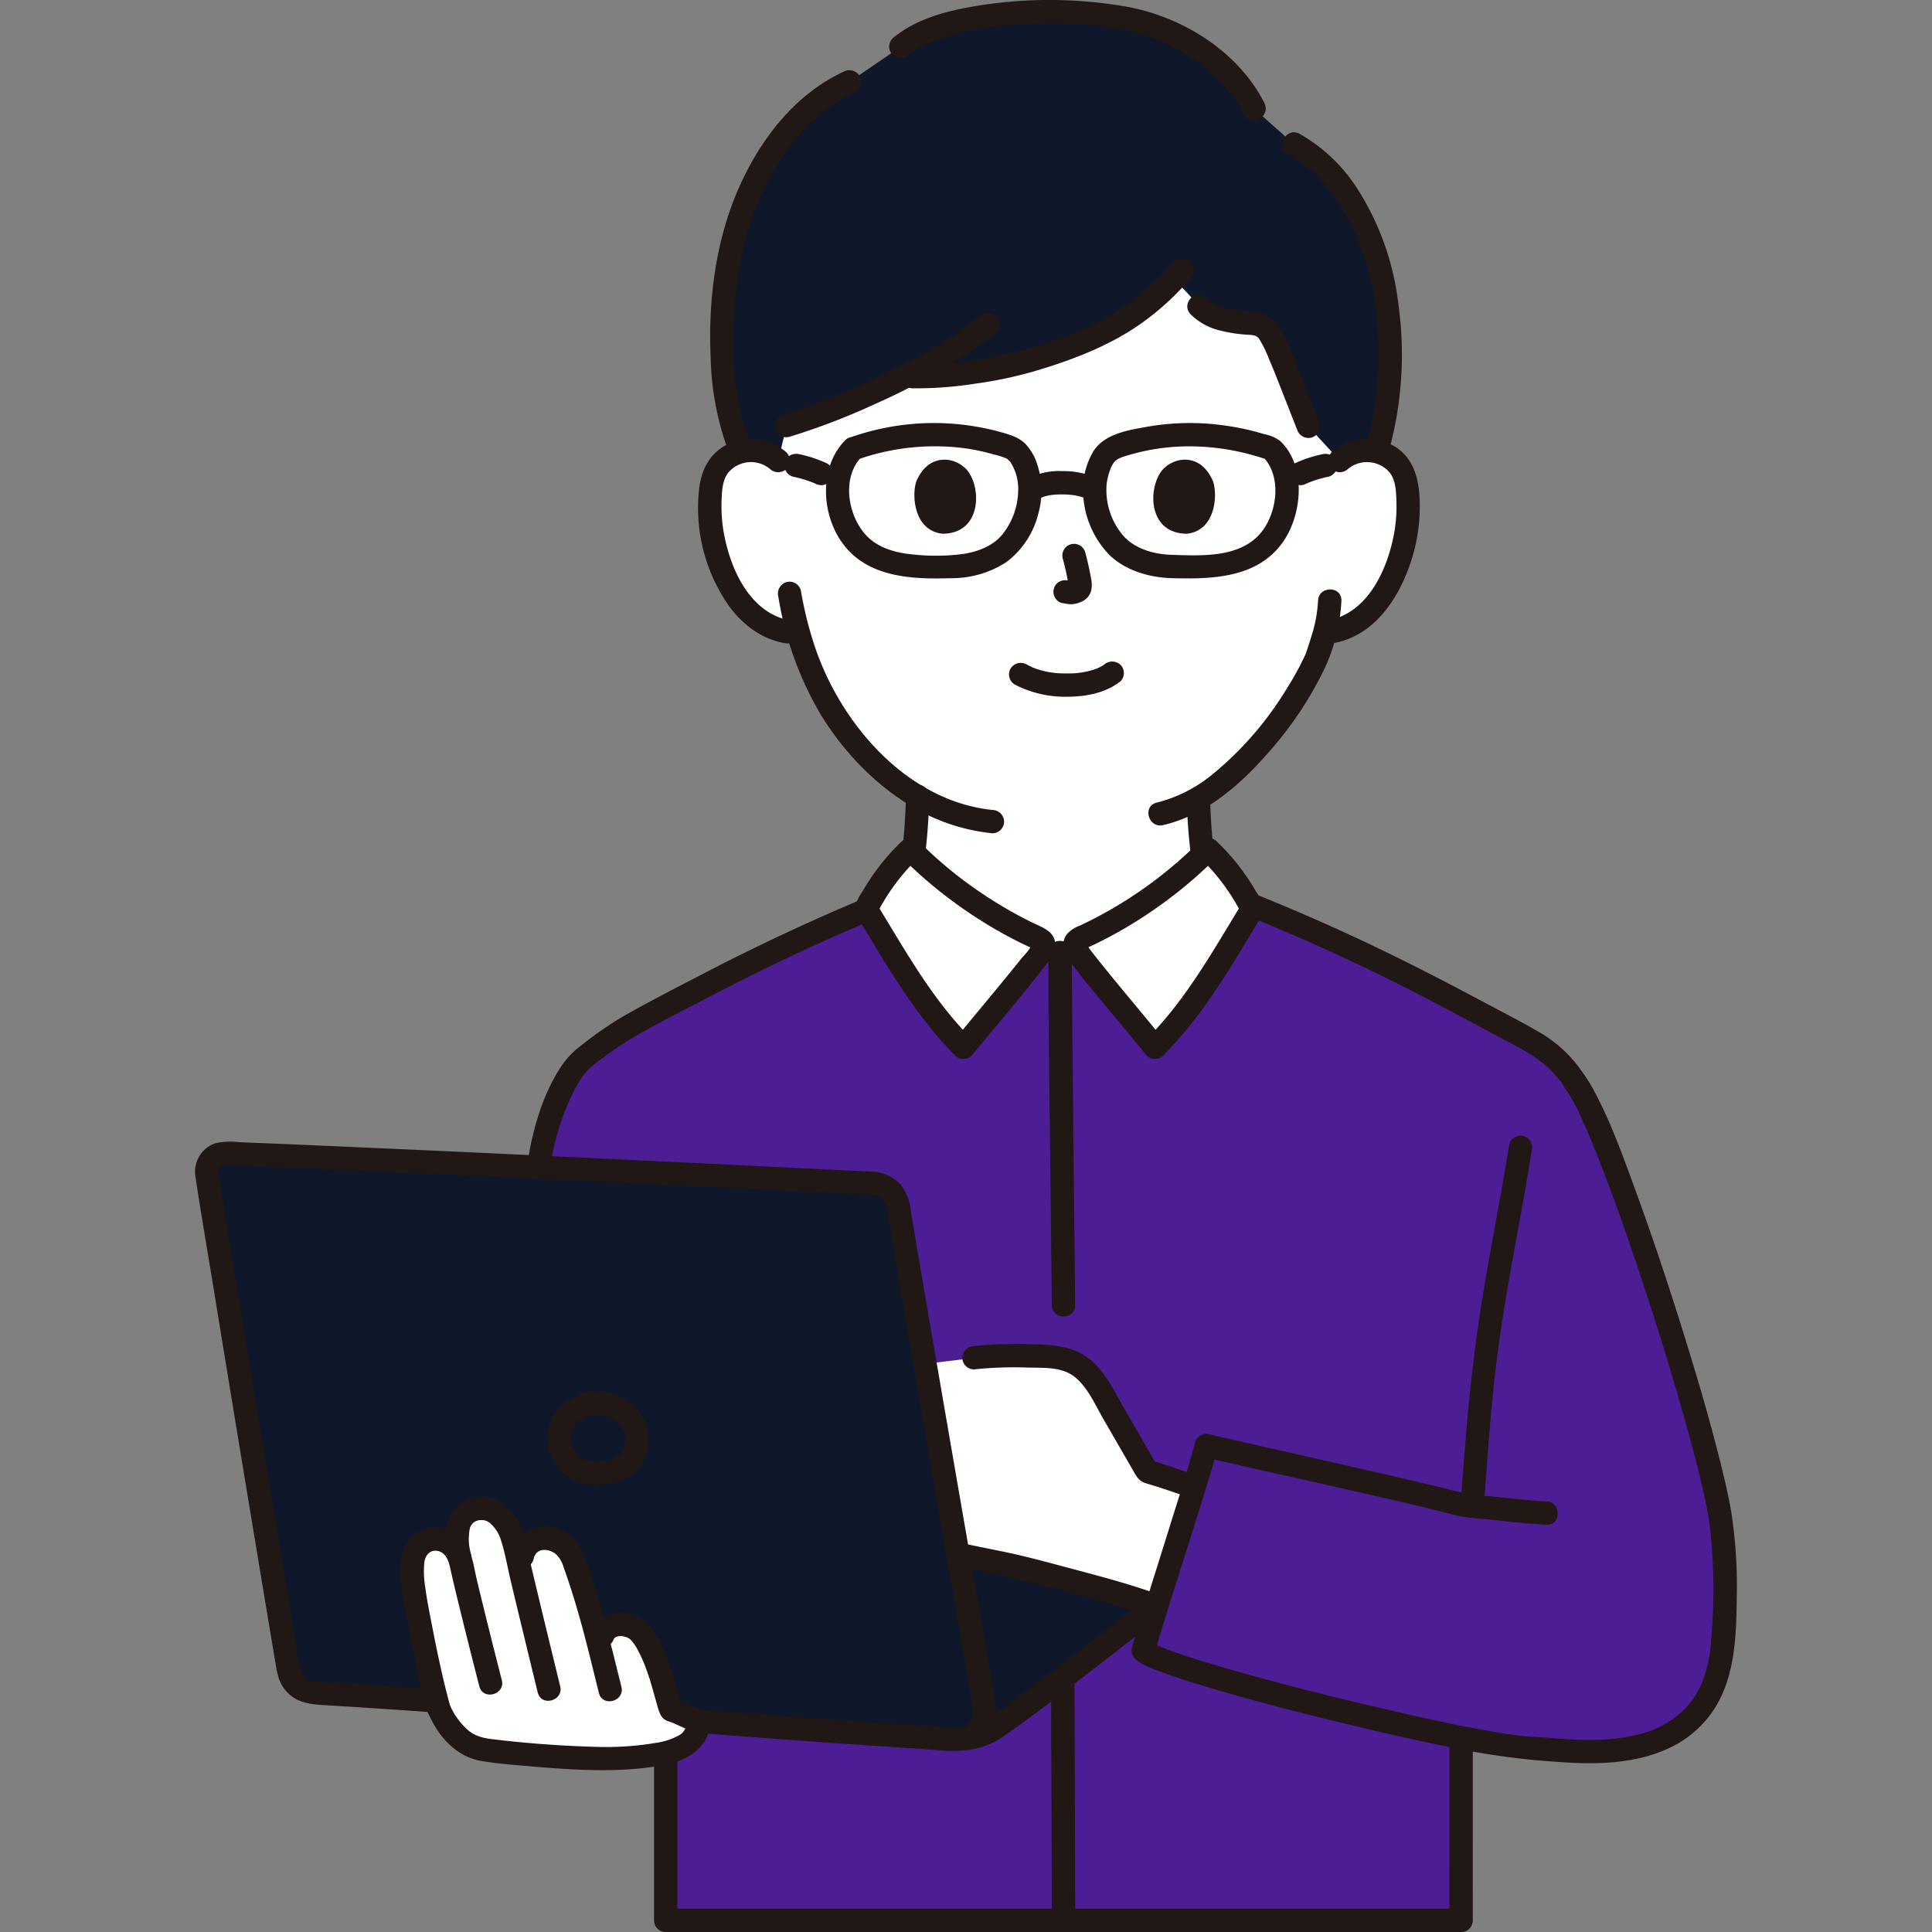<svg width="160px" height="160px" viewBox="-40.14 0 397.274 397.274" xmlns="http://www.w3.org/2000/svg" fill="#000000"><rect x="-40.14" y="0" width="397.274" height="397.274" fill="#808080" stroke="none"/><g id="SVGRepo_bgCarrier" stroke-width="0"></g><g id="SVGRepo_tracerCarrier" stroke-linecap="round" stroke-linejoin="round"></g><g id="SVGRepo_iconCarrier"><defs><style>.a{fill:#ffffff;}.b{fill:#0f172a;}.c{fill:#211715;}.d{fill:#4c1d95;}.e{fill:none;}.f{fill:#0f172a;}</style></defs><path class="a" d="M229.007,138.556c-3.743,7.007-12.268,19.358-22.707,25.542a110.569,110.569,0,0,0,.762,11.061s-.551,22.659-29.588,22.659-29.68-22.8-29.68-22.8c.42-3.757.68-7.954.76-11.262a53.209,53.209,0,0,1-13.334-11.706,58.544,58.544,0,0,1-11.157-21.779l-2.2-.338a14.488,14.488,0,0,1-6.746-3.041,21.857,21.857,0,0,1-5.658-7.425,34.427,34.427,0,0,1-3.51-18.249,11.488,11.488,0,0,1,1.2-4.621A8.126,8.126,0,0,1,113,92.709a8.605,8.605,0,0,1,6.885,2.014s-8.184-49.794,57-49.794c61.926,0,58.483,49.794,58.483,49.794a8.6,8.6,0,0,1,6.885-2.014,8.122,8.122,0,0,1,5.842,3.884,11.473,11.473,0,0,1,1.2,4.621,34.427,34.427,0,0,1-3.51,18.249,21.883,21.883,0,0,1-5.658,7.425,14.493,14.493,0,0,1-6.746,3.041s-.42.065-1.157.185c-.553,2.069-1.174,3.812-1.479,4.738A31.843,31.843,0,0,1,229.007,138.556Z"></path><path class="b" d="M225.9,29.6c8.849,4.857,13.218,13.266,16.07,20.552,4.176,10.67,5.315,28.621.936,42.681-.217-.051-.438-.093-.66-.126a8.6,8.6,0,0,0-6.885,2.014l-6.476-7.048c-1.453-3.627-2.538-6.516-3.991-10.143a73.967,73.967,0,0,0-4.154-9.222c-1.379-2.251-4.189-1.659-6.763-2.112-8.353-1.472-6.591-3.311-12.792-8.685-8.407,9.053-17.358,12.781-28.861,16.379-6.19,1.937-17.353,3.8-24.977,3.548-7.655,4.429-18.853,7.891-25.729,10.045l-1.742,7.238A8.605,8.605,0,0,0,113,92.709a6.537,6.537,0,0,0-.739.151l-.731-1.928c-4.3-11.343-4.072-29.7-.631-42.595,3.541-13.265,11.854-26.137,23.637-31.515L145.1,9.6c10.29-8.9,40.9-8.261,51.4-4.511,10.019,3.578,17.641,9.92,21.287,17.327Z"></path><path class="c" d="M150.194,175.014c.415-3.742.666-7.506.76-11.27a2.421,2.421,0,0,0-2.4-2.4,2.447,2.447,0,0,0-2.4,2.4c-.094,3.764-.345,7.528-.76,11.27a2.406,2.406,0,0,0,2.4,2.4,2.469,2.469,0,0,0,2.4-2.4Z"></path><path class="c" d="M203.9,164.19a109.306,109.306,0,0,0,.761,10.969,2.461,2.461,0,0,0,2.4,2.4c1.173-.053,2.558-1.065,2.4-2.4a109.306,109.306,0,0,1-.761-10.969,2.4,2.4,0,1,0-4.8,0Z"></path><path class="d" d="M150.3,394.874H96.75v-.03c0-18.459,0-33.233,0-44.053L70.661,239.667c1.567-10.443,5.915-20.124,9.9-22.584a63.4,63.4,0,0,1,8.9-6.139c16.156-8.787,30.237-16.15,48.377-23.762a44.8,44.8,0,0,1,9.212-12.527,90.243,90.243,0,0,0,26.046,18.153c.539.244,1.141.543,1.314,1.109a2.088,2.088,0,0,1-.3,1.471h7.124a2.094,2.094,0,0,1-.3-1.471c.174-.566.776-.865,1.315-1.109a90.243,90.243,0,0,0,26.046-18.153,43.808,43.808,0,0,1,8.573,11.315c21.194,8.526,36.566,16.523,54.492,26.272,3.084,1.677,8.722,4.1,12.463,10.423,7.146,9.346,28.346,75.464,30.05,91.259a115.629,115.629,0,0,1-.174,27.506c-4.553,23.451-30.8,18.363-38.742,18.095a114.685,114.685,0,0,1-14.65-2.25c0,9.991,0,22.574,0,37.6Z"></path><path class="e" d="M147.79,208.362a106.5,106.5,0,0,0,26.8,3.78c9.429.023,20.544-1.845,30.454-4.662"></path><path class="c" d="M262.694,394.844q0-18.784.01-37.57c0-3.089-4.8-3.094-4.8,0q-.018,18.785-.01,37.57c0,3.089,4.8,3.094,4.8,0Z"></path><path class="c" d="M99.15,394.845q0-22.026,0-44.053c0-3.088-4.8-3.093-4.8,0q0,22.027,0,44.053c0,3.089,4.8,3.094,4.8,0Z"></path><path class="c" d="M175.429,195.789c.006,16.426.29,32.855.462,49.279q.123,11.662.251,23.324c.034,3.087,4.834,3.1,4.8,0q-.364-33.1-.67-66.2c-.018-2.134-.042-4.268-.043-6.4,0-3.088-4.8-3.093-4.8,0Z"></path><path class="c" d="M176,346.011c0,12.961.092,25.922.128,38.883q.014,4.746.018,9.492c0,3.089,4.8,3.094,4.8,0,0-13.983-.08-27.966-.128-41.948-.007-2.142-.018-4.284-.018-6.427,0-3.088-4.8-3.093-4.8,0Z"></path><path class="c" d="M96.75,397.274H260.331c3.089,0,3.094-4.8,0-4.8H96.75c-3.089,0-3.094,4.8,0,4.8Z"></path><path class="c" d="M217.4,188.755q14.689,5.967,28.893,13.035c8.593,4.272,16.99,8.9,25.475,13.381,4.042,2.133,7.576,4.732,9.98,8.706,1.6,2.639,5.749.23,4.144-2.423A27.177,27.177,0,0,0,275.958,212c-3.78-2.17-7.682-4.16-11.527-6.214-9.191-4.911-18.478-9.641-27.953-13.983q-8.814-4.038-17.807-7.671a2.415,2.415,0,0,0-2.952,1.676,2.459,2.459,0,0,0,1.676,2.952Z"></path><path class="c" d="M270.21,235.292c-1.581,9.882-3.534,19.7-5.187,29.568q-2.229,13.308-3.417,26.728c-.492,5.613-.921,11.231-1.33,16.851a2.421,2.421,0,0,0,2.4,2.4,2.447,2.447,0,0,0,2.4-2.4c.648-8.9,1.277-17.825,2.3-26.7,1.119-9.719,2.893-19.355,4.64-28.977.98-5.392,1.958-10.785,2.823-16.2a2.474,2.474,0,0,0-1.676-2.953,2.419,2.419,0,0,0-2.952,1.676Z"></path><path class="c" d="M138.969,184.127q-17.875,7.421-35.037,16.372c-5.525,2.868-11.1,5.715-16.494,8.823a79.5,79.5,0,0,0-8.242,5.79,17.383,17.383,0,0,0-4.239,4.64c-3.643,5.7-5.589,12.65-6.61,19.277a2.476,2.476,0,0,0,1.676,2.952,2.417,2.417,0,0,0,2.952-1.676,50.18,50.18,0,0,1,5.272-16.69,20.811,20.811,0,0,1,1.729-2.708c.124-.16.468-.555.686-.786.144-.151.292-.3.444-.442.069-.064.67-.571.311-.288a76.432,76.432,0,0,1,7.642-5.449c5.094-3.091,10.509-5.754,15.788-8.513s10.617-5.452,16-8.023q9.585-4.575,19.4-8.651a2.479,2.479,0,0,0,1.676-2.952,2.414,2.414,0,0,0-2.952-1.676Z"></path><path class="a" d="M197.343,215.356c8.364-8.312,13.842-18.38,20.021-28.437a44.582,44.582,0,0,0-9.077-12.264,90.243,90.243,0,0,1-26.046,18.153c-.539.244-1.141.543-1.315,1.109a2.094,2.094,0,0,0,.3,1.471,84.239,84.239,0,0,0,5.388,6.956C190.28,206.829,194.882,212.325,197.343,215.356Z"></path><path class="a" d="M157.987,215.356c-8.364-8.312-13.842-18.38-20.021-28.437a44.582,44.582,0,0,1,9.077-12.264,90.243,90.243,0,0,0,26.046,18.153c.539.244,1.141.543,1.314,1.109a2.088,2.088,0,0,1-.3,1.471,84.239,84.239,0,0,1-5.388,6.956C165.05,206.829,160.448,212.325,157.987,215.356Z"></path><path class="c" d="M199.04,217.053c6.339-6.344,11.257-13.871,15.9-21.5,1.154-1.9,2.3-3.805,3.451-5.7.651-1.071,1.661-2.225,1.292-3.568a13.6,13.6,0,0,0-1.534-2.923,45.4,45.4,0,0,0-8.16-10.4,2.443,2.443,0,0,0-3.394,0,87.31,87.31,0,0,1-21.808,15.954q-1.4.723-2.817,1.391a6.506,6.506,0,0,0-2.772,1.851c-1.2,1.66-.638,3.664.456,5.211,2.34,3.31,5.031,6.4,7.609,9.526,2.794,3.388,5.617,6.754,8.388,10.162a2.417,2.417,0,0,0,3.394,0,2.455,2.455,0,0,0,0-3.394c-2.859-3.517-5.773-6.989-8.655-10.486-1.6-1.941-3.2-3.884-4.763-5.852-.551-.692-1.1-1.385-1.626-2.1-.285-.39-.728-.851-.67-1.305L183,195.128l-.192.085a4.179,4.179,0,0,1,.481-.256c.3-.148.609-.28.912-.421q.849-.4,1.689-.813,1.809-.9,3.574-1.88,3.735-2.077,7.262-4.5a91.8,91.8,0,0,0,13.259-10.99H206.59a43.221,43.221,0,0,1,8.7,11.779v-2.423c-5.963,9.719-11.518,19.818-19.645,27.951C193.46,215.846,196.853,219.242,199.04,217.053Z"></path><path class="c" d="M159.684,213.659c-8.127-8.133-13.682-18.232-19.645-27.951v2.423a43.221,43.221,0,0,1,8.7-11.779h-3.394a91.8,91.8,0,0,0,13.259,10.99q3.436,2.355,7.074,4.4,1.764.988,3.575,1.892.931.465,1.876.906c.249.116.5.225.748.344a3.941,3.941,0,0,1,.486.244c.223.118.212.12-.033,0L172,193.917c.119.918-1.613,2.547-2.17,3.248-1.607,2.021-3.246,4.016-4.888,6.008-2.882,3.5-5.8,6.969-8.655,10.486a2.471,2.471,0,0,0,0,3.394,2.419,2.419,0,0,0,3.394,0c5.12-6.3,10.5-12.4,15.4-18.877a6.5,6.5,0,0,0,1.745-4.073c-.077-2.658-2.794-3.457-4.775-4.431a89.314,89.314,0,0,1-11.572-6.854,84.624,84.624,0,0,1-11.74-9.86,2.445,2.445,0,0,0-3.394,0,45.294,45.294,0,0,0-8.055,10.22,14.257,14.257,0,0,0-1.639,3.1c-.355,1.288.55,2.349,1.176,3.377,1.194,1.962,2.374,3.932,3.567,5.9,4.638,7.629,9.556,15.156,15.895,21.5C158.476,219.241,161.871,215.847,159.684,213.659Z"></path><path class="f" d="M2.56,239.63a3.7,3.7,0,0,1,3.621-2.453c28.562,1.009,111.252,5.078,133.3,6.165a5.39,5.39,0,0,1,5.053,4.511c3.273,19.849,15.251,88.786,18.425,106.706l.269,1.522a12.712,12.712,0,0,1-1.8.805,16.107,16.107,0,0,1-5.321.73c-45.917-2.641-86.022-6.816-131.671-9.52a5.675,5.675,0,0,1-5.271-4.713C15.4,321.084,5.713,262.3,2.394,241.457A3.675,3.675,0,0,1,2.56,239.63Z"></path><path class="f" d="M159.878,337.01c-.917-5.251-1.946-11.162-3.029-17.4l1.681.342,8.108,1.649c4.7,1.042,23.454,5.9,30.77,8.563l-2.045,1.653c-9.333,7.556-26.407,20.408-30.444,23.223a15.061,15.061,0,0,1-1.694,1.037l-.269-1.519C162.276,350.722,161.193,344.544,159.878,337.01Z"></path><path class="a" d="M166.924,321.647c4.707,1.043,23.518,5.919,30.807,8.577,2.216-7.091,5.393-17.164,7.7-24.7q-4.671-1.557-9.4-2.917l-8.755-15.162c-1.522-2.636-3.158-5.39-5.789-6.921-2.579-1.5-5.711-1.594-8.695-1.646a73.444,73.444,0,0,0-13.043.4l-9.794,1.206,7.009,39.375Z"></path><path class="c" d="M198.083,327.865c-6.012-2.179-12.25-3.8-18.423-5.446-4.555-1.217-9.12-2.468-13.743-3.408l-6.749-1.373a2.459,2.459,0,0,0-2.952,1.677,2.423,2.423,0,0,0,1.676,2.952c9.9,2.013,19.644,4.438,29.354,7.231,3.207.922,6.422,1.858,9.561,3a2.422,2.422,0,0,0,2.953-1.676,2.45,2.45,0,0,0-1.677-2.952Z"></path><path class="c" d="M206.068,303.442c-3.221-1.092-6.422-2.242-9.689-3.19l1.434,1.1L191,289.562c-1.96-3.394-3.768-7.3-6.823-9.873-3.329-2.8-7.5-3.171-11.679-3.251a86.893,86.893,0,0,0-12.361.351,2.475,2.475,0,0,0-2.4,2.4,2.415,2.415,0,0,0,2.4,2.4,78.636,78.636,0,0,1,11.267-.373c3.117.064,6.773-.168,9.379,1.867,2.725,2.128,4.265,5.771,5.951,8.691l6.08,10.529c.679,1.177,1.15,2.19,2.517,2.645,1.034.344,2.089.629,3.125.967,2.119.693,4.22,1.44,6.332,2.155,2.932.994,4.19-3.641,1.276-4.628Z"></path><path class="c" d="M162.394,357.849c3.639-2.96,2.126-8.175,1.44-12.087q-.9-5.163-1.806-10.328-2.253-12.906-4.49-25.813-4.509-26-8.95-52.02-.734-4.326-1.456-8.654a10.028,10.028,0,0,0-2.174-5.477,8.509,8.509,0,0,0-6.237-2.565q-8.5-.418-17-.835-25.92-1.267-51.844-2.5-25.716-1.212-51.438-2.32-4.671-.193-9.344-.372a14.007,14.007,0,0,0-5.034.23,6.185,6.185,0,0,0-3.986,6.976C1.1,249,2.3,255.893,3.427,262.789q4.56,27.972,9.2,55.93,1.9,11.47,3.823,22.937c.338,2.011.59,3.931,1.867,5.615,1.925,2.538,4.576,3.132,7.6,3.314q10.424.626,20.839,1.365c27.043,1.906,54.05,4.289,81.091,6.227q10.374.744,20.755,1.391c3.234.2,6.6.694,9.833.351a16.406,16.406,0,0,0,7.893-2.944c6.711-4.7,13.185-9.767,19.67-14.767,3.713-2.864,7.416-5.743,11.063-8.693a2.415,2.415,0,0,0,0-3.394,2.457,2.457,0,0,0-3.394,0c-7.277,5.885-14.734,11.553-22.224,17.164-2.511,1.881-5.014,3.785-7.588,5.581a12.06,12.06,0,0,1-6.708,2.348c-3.228.12-6.547-.321-9.77-.522-26.483-1.654-52.921-3.916-79.375-5.964-13.366-1.034-26.737-2.006-40.118-2.824-2.146-.131-5.07.246-6.125-2.138a19.277,19.277,0,0,1-.854-4.439q-.861-5.125-1.714-10.251-4.479-26.889-8.883-53.792Q8.3,263.05,6.316,250.813q-.738-4.551-1.466-9.1c-.022-.135-.1-.862-.1-.6a1.5,1.5,0,0,1,.214-.968c.424-.614,1.053-.569,1.731-.545q1.989.071,3.979.148c15.408.593,30.811,1.31,46.214,2.024Q83.5,243,110.1,244.3q10.3.5,20.591,1.007l7.378.363c1.316.065,2.631.066,3.519,1.223.8,1.045.814,2.74,1.026,4.01,2.54,15.225,5.179,30.433,7.808,45.643q4.272,24.711,8.592,49.413.357,2.041.716,4.083c.261,1.486.594,3.33-.734,4.41a2.417,2.417,0,0,0,0,3.394,2.457,2.457,0,0,0,3.4,0Z"></path><path class="a" d="M54.653,321.373c-.546-2.576-2.67-5.425-6.173-4.787-2.194.4-3.618,2.252-3.784,4.9-.222,3.556.545,7.574,1.815,14.111.975,5.013,2.223,10.815,3.519,15.556,2.078,4.836,5.1,8.013,9.555,8.666,2.73.475,19.778,2.111,27.445,1.778,6.6-.671,16.514-.591,16.444-7.71-2.462-.727-4.638-2.1-5.592-2.261a16.778,16.778,0,0,1-.8-2.508c-1.041-4.377-3.762-12.365-6.437-14.143-2.147-1.428-5.819-1.451-6.9,1.417,0,0-.3.807-.769,2.048-.316-1.229-.637-2.508-.962-3.866a133.076,133.076,0,0,0-4.2-13.644,6.685,6.685,0,0,0-4.445-4.444c-2.3-.805-5.741.667-6.111,3.556l-.406,3.167-1.278-5.69c-1.432-6.377-5.453-8.112-8.39-7.07-3.3,1.171-4,4.7-2.741,9.889"></path><path class="c" d="M86.057,337.029c-.2.474.367-.7.12-.141.208-.187.211-.2.009-.057a3.465,3.465,0,0,1,.367-.229q.375-.186.022-.018.207-.071.42-.12.423-.079.019-.016c.149-.013.3-.02.448-.02s.3.007.451.019c-.262-.045-.249-.042.037.008.3.071.584.144.872.243-.435-.15.334.18.426.232.316.18.319.292.068.026A8.461,8.461,0,0,1,91,339.3a27.485,27.485,0,0,1,1.57,3.439c.994,2.576,1.647,5.214,2.416,7.857a10.209,10.209,0,0,0,.822,2.236,2.607,2.607,0,0,0,1.574,1.133c.084.03.787.288.342.1,1.636.685,3.194,1.511,4.888,2.062,2.945.957,4.206-3.676,1.276-4.629-1.814-.59-3.51-1.8-5.37-2.193l1.677,1.676c-.962-2.439-1.43-5.065-2.281-7.55a35.737,35.737,0,0,0-3.364-7.572,8.209,8.209,0,0,0-5.775-4.11,6.459,6.459,0,0,0-7.349,4,2.416,2.416,0,0,0,1.677,2.953,2.461,2.461,0,0,0,2.952-1.677Z"></path><path class="c" d="M87.64,346.847c-2.091-8.4-4.089-16.89-6.977-25.059a15.387,15.387,0,0,0-2.326-4.762,8.937,8.937,0,0,0-4.863-3c-3.651-.8-7.888,1.56-8.536,5.374a2.471,2.471,0,0,0,1.676,2.952,2.419,2.419,0,0,0,2.952-1.676c.4-2.355,2.886-2.408,4.518-1.162a5.422,5.422,0,0,1,1.618,2.619c.546,1.5,1.059,3.014,1.55,4.533,2.273,7.032,3.975,14.284,5.76,21.454.746,3,5.376,1.727,4.628-1.276Z"></path><path class="c" d="M75.048,346.736c-1.986-8.157-3.976-16.314-5.913-24.483-.811-3.416-1.264-7.315-3.246-10.283-2.025-3.03-5.679-5.1-9.349-3.836-5.558,1.913-5.546,8.028-4.417,12.841.705,3.006,5.335,1.733,4.628-1.276a11.09,11.09,0,0,1-.3-5.309,2.247,2.247,0,0,1,1.856-1.772c.074-.023.5-.089.185-.048s.119,0,.2,0c.139.006.28,0,.419.006.371.008-.374-.081,0-.008a2.613,2.613,0,0,1,1.422.568,7.21,7.21,0,0,1,2.3,3.462c.9,2.7,1.368,5.616,2.028,8.385q1.314,5.52,2.654,11.034,1.452,6,2.913,12c.731,3,5.361,1.729,4.629-1.276Z"></path><path class="c" d="M47.957,352.363c2.09,4.768,5.709,8.921,11.074,9.784,3.319.533,6.7.79,10.044,1.071,8.94.753,17.947,1.365,26.841-.187,4.951-.863,9.789-3.369,9.958-8.99.093-3.09-4.707-3.087-4.8,0a3.132,3.132,0,0,1-1.581,2.789A14.112,14.112,0,0,1,94.64,358.4a61.319,61.319,0,0,1-11.055.83,227.179,227.179,0,0,1-22.972-1.666c-.34-.039.55.092-.115-.019-.42-.069-.839-.133-1.253-.233a7.992,7.992,0,0,1-2.881-1.323A14.414,14.414,0,0,1,52.1,349.94a2.417,2.417,0,0,0-3.284-.861,2.463,2.463,0,0,0-.861,3.284Z"></path><path class="c" d="M63.048,345.477q-1.8-6.988-3.526-14-.831-3.365-1.636-6.733c-.379-1.595-.62-3.293-1.148-4.846a8.454,8.454,0,0,0-4.96-5.411,7.05,7.05,0,0,0-7.553,1.886c-3.257,3.8-1.839,9.952-1.056,14.4,1.238,7.048,2.671,14.1,4.547,21.008.808,2.977,5.44,1.714,4.628-1.276-1.5-5.524-2.664-11.134-3.75-16.751-.461-2.381-.945-4.767-1.262-7.173a19.746,19.746,0,0,1-.207-5.376c.236-1.557,1.294-2.669,2.93-2.239,1.475.388,2.049,1.989,2.353,3.357.773,3.487,1.629,6.957,2.485,10.425q1.73,7.007,3.526,14c.77,2.989,5.4,1.722,4.629-1.276Z"></path><path class="c" d="M281.743,223.877a32.356,32.356,0,0,1,3.3,6.015q.5,1.083.977,2.176.256.586.508,1.176c.066.152.239.561.077.178.109.257.216.515.323.772q1.134,2.727,2.2,5.482c3.534,9.12,6.7,18.385,9.719,27.687,3.06,9.437,5.957,18.932,8.548,28.509,1.023,3.78,2,7.574,2.848,11.4.322,1.457.626,2.918.884,4.387.11.624.2,1.251.3,1.877.026.169-.07-.609-.02-.139.013.119.029.237.043.356.09.776.164,1.554.237,2.331a117.069,117.069,0,0,1,.036,21.1,28.481,28.481,0,0,1-1.877,8.811,17.732,17.732,0,0,1-3.554,5.406,19.9,19.9,0,0,1-10.19,5.411c-1.026.243-2.063.433-3.107.586-.284.041.015,0,.061-.007-.115.015-.231.03-.346.043-.231.027-.461.054-.692.078q-.8.084-1.607.138c-1.951.135-3.908.151-5.861.092-3.031-.091-6.041-.434-9.067-.59-1-.052-1.992-.111-2.987-.224-.3-.034-.606-.073-.908-.11-.334-.04-.3-.041.044.007q-.31-.042-.621-.087-1.1-.156-2.19-.336c-8.275-1.342-16.478-3.177-24.641-5.07-9.39-2.177-18.748-4.518-28.034-7.106-3.794-1.057-7.579-2.154-11.327-3.364-1.453-.469-2.9-.955-4.334-1.482q-.855-.313-1.7-.653c-.136-.054-.27-.112-.406-.166-.154-.061.548.248.139.057-.228-.106-.459-.2-.686-.31-.332-.157-.663-.32-.979-.508-.118-.07-.231-.158-.352-.221-.475-.249.484.42.141.1l.617,2.335c3.422-11.712,7.334-23.284,10.874-34.961.722-2.381,1.468-4.762,2.083-7.173l-2.953,1.676c7.912,1.9,15.866,3.623,23.8,5.419,8.828,2,17.679,3.942,26.452,6.178.7.179,1.4.383,2.1.552a46.134,46.134,0,0,0,5.762.669c4.153.449,8.307.938,12.481,1.148,3.087.154,3.079-4.646,0-4.8-3.631-.182-7.248-.581-10.861-.972a51.506,51.506,0,0,1-7.467-1.035c-3.657-.95-7.339-1.807-11.019-2.665-9.589-2.237-19.2-4.385-28.8-6.557-3.727-.843-7.457-1.674-11.172-2.566a2.439,2.439,0,0,0-2.952,1.677c-1.346,5.282-3.085,10.482-4.7,15.686-2.076,6.681-4.183,13.353-6.273,20.03-.669,2.136-1.354,4.269-1.981,6.418a2.383,2.383,0,0,0,.617,2.335c1.521,1.4,3.717,2.1,5.611,2.8,3.181,1.189,6.434,2.189,9.688,3.158,9.049,2.694,18.2,5.047,27.378,7.269,9,2.181,18.047,4.25,27.156,5.943a155.177,155.177,0,0,0,16.939,2.043c8.129.607,16.829.521,24.2-3.405A22.078,22.078,0,0,0,313.81,348.8c2.981-6.385,3.093-13.793,3.182-20.726a97.864,97.864,0,0,0-1.1-16.9c-.526-3.229-1.275-6.423-2.056-9.6-2.271-9.226-4.971-18.351-7.794-27.421-3.081-9.9-6.349-19.737-9.916-29.467-2.577-7.029-5.133-14.275-8.742-20.858a19.2,19.2,0,0,0-1.493-2.384,2.476,2.476,0,0,0-3.283-.861,2.415,2.415,0,0,0-.861,3.284Z"></path><path class="c" d="M237.062,96.42a6.121,6.121,0,0,1,8.587.793c1.211,1.594,1.29,3.87,1.353,5.783a30.937,30.937,0,0,1-.4,6.252c-1.316,7.625-5.366,16.916-13.864,18.367a2.419,2.419,0,0,0-1.676,2.952,2.455,2.455,0,0,0,2.952,1.676c8.562-1.462,13.669-9.454,16.1-17.152a36.163,36.163,0,0,0,1.636-12.986c-.254-4.222-1.467-8.21-5.343-10.435a11.1,11.1,0,0,0-12.749,1.356,2.421,2.421,0,0,0,0,3.394,2.448,2.448,0,0,0,3.394,0Z"></path><path class="c" d="M230.892,123.523a29.187,29.187,0,0,1-1.4,7.425c-.271.9-.568,1.795-.867,2.688-.077.229-.151.46-.235.687-.035.1-.079.19-.112.287-.171.5.14-.311.031-.07a58.911,58.911,0,0,1-3.839,7.034,68.892,68.892,0,0,1-15.316,17.673,29.311,29.311,0,0,1-11.431,5.794c-3.01.69-1.736,5.319,1.276,4.628,8.577-1.967,15.756-8.157,21.411-14.626a74.293,74.293,0,0,0,11.829-17.6,37.344,37.344,0,0,0,3.453-13.922c.1-3.09-4.7-3.086-4.8,0Z"></path><path class="c" d="M121.577,93.026a11.061,11.061,0,0,0-11.186-2.084c-4.14,1.637-6.219,5.107-6.748,9.408a35.145,35.145,0,0,0,6.155,24.318c2.811,3.8,6.68,6.765,11.428,7.575a2.469,2.469,0,0,0,2.952-1.676,2.419,2.419,0,0,0-1.676-2.952c-8.5-1.451-12.549-10.743-13.864-18.367a30.937,30.937,0,0,1-.4-6.252c.063-1.911.143-4.192,1.353-5.783a6.121,6.121,0,0,1,8.587-.793,2.461,2.461,0,0,0,3.394,0,2.421,2.421,0,0,0,0-3.394Z"></path><path class="c" d="M119.9,122.646a69.173,69.173,0,0,0,8.668,24.192c4.988,8.2,12.232,15.618,20.777,20.11a40,40,0,0,0,14.59,4.4,2.416,2.416,0,0,0,2.4-2.4,2.453,2.453,0,0,0-2.4-2.4c-17.359-1.793-30.872-17.343-36.316-32.987a77.08,77.08,0,0,1-3.091-12.191,2.419,2.419,0,0,0-2.952-1.676,2.454,2.454,0,0,0-1.676,2.952Z"></path><path class="c" d="M219.852,21.2c-5.36-10.709-17.134-17.92-28.716-19.894a92.428,92.428,0,0,0-32.758.316c-5.3,1.033-10.8,2.717-14.98,6.276a2.423,2.423,0,0,0,0,3.395,2.451,2.451,0,0,0,3.394,0c.164-.14.328-.279.5-.411-.309.24.118-.078.222-.15.41-.281.825-.55,1.254-.8a25.052,25.052,0,0,1,2.69-1.346,42.287,42.287,0,0,1,6.45-1.965,77.213,77.213,0,0,1,15.53-1.714c9.6-.2,19.073.316,27.736,4.81,6.065,3.146,11.443,7.728,14.536,13.908,1.383,2.763,5.525.335,4.145-2.423Z"></path><path class="c" d="M133.32,14.75c-10.357,4.8-17.633,14.578-21.962,24.879-4.44,10.562-5.861,22.388-5.371,33.779a59.347,59.347,0,0,0,3.224,18.162,2.466,2.466,0,0,0,2.952,1.676,2.419,2.419,0,0,0,1.676-2.952c-3.655-9.793-3.712-21-2.525-31.262,1.214-10.494,4.693-20.917,11.223-29.333a36.072,36.072,0,0,1,13.206-10.805,2.42,2.42,0,0,0,.861-3.283,2.454,2.454,0,0,0-3.284-.861Z"></path><path class="c" d="M224.693,31.674c7.232,4.037,11.721,11,14.732,18.525,3.143,7.861,4.078,16.551,3.841,24.962a65.307,65.307,0,0,1-2.295,15.777c-.834,2.98,3.8,4.252,4.628,1.277a74.863,74.863,0,0,0,1.764-29.99,55.859,55.859,0,0,0-8.695-23.879A34.128,34.128,0,0,0,227.115,27.53c-2.7-1.507-5.123,2.637-2.422,4.144Z"></path><path class="c" d="M201.259,53.825a51.222,51.222,0,0,1-18.443,13.738,89.245,89.245,0,0,1-21.781,6.407,73.728,73.728,0,0,1-13.487,1.078c-3.09-.072-3.089,4.728,0,4.8A77.632,77.632,0,0,0,160.34,78.9a85.238,85.238,0,0,0,11.786-2.439c7.614-2.221,15.32-5.084,21.894-9.6a54.833,54.833,0,0,0,10.633-9.644,2.463,2.463,0,0,0,0-3.394,2.421,2.421,0,0,0-3.394,0Z"></path><path class="c" d="M161.307,65.005a79.454,79.454,0,0,1-13.931,9,158.53,158.53,0,0,1-17.345,8.025c-2.974,1.161-5.986,2.23-9.047,3.14-2.954.878-1.7,5.512,1.276,4.628a138.432,138.432,0,0,0,17.458-6.685,141.257,141.257,0,0,0,17.218-9.1A67.406,67.406,0,0,0,164.7,68.4a2.421,2.421,0,0,0,0-3.394,2.45,2.45,0,0,0-3.394,0Z"></path><path class="c" d="M204.693,64.627a12.716,12.716,0,0,0,6.246,3.384,29.878,29.878,0,0,0,5.167.8c.95.068,2.055.013,2.641.833a21.935,21.935,0,0,1,1.947,3.925c.591,1.341,1.132,2.7,1.676,4.063,1.42,3.552,2.785,7.126,4.2,10.678a2.474,2.474,0,0,0,2.952,1.676,2.418,2.418,0,0,0,1.677-2.952c-1.458-3.647-2.861-7.316-4.32-10.963a56.045,56.045,0,0,0-3.992-8.85,6.253,6.253,0,0,0-4.121-2.9c-1.518-.315-3.081-.232-4.6-.52-.881-.168-1.759-.351-2.621-.6-.3-.085-.594-.176-.886-.278.021.007-.715-.285-.43-.158a7.664,7.664,0,0,1-1.382-.8c.4.293-.121-.11-.165-.151-.2-.193-.405-.385-.6-.587-2.154-2.221-5.546,1.175-3.394,3.395Z"></path><path class="c" d="M83.06,290.965c.2.009.394.026.592.039-.537-.037-.1-.019.046.012.355.076.706.152,1.053.261.126.04.248.088.374.127.6.192-.407-.232.153.064a11.4,11.4,0,0,1,1.025.583s.513.384.233.16.208.192.208.192a8.852,8.852,0,0,1,.682.715c-.36-.412.05.078.1.155.093.14.18.284.263.431s.158.3.234.453c-.237-.47.065.185.1.3a7.032,7.032,0,0,1,.274,1.164c-.062-.44-.012-.041-.012.041,0,.237.022.472.019.709a3.759,3.759,0,0,0-.027.528c.047.345.124-.5-.006.06a10.93,10.93,0,0,1-.3,1.083c.2-.58-.121.2-.224.372-.09.146-.188.285-.288.423.338-.464.105-.135,0-.033-.224.213-.436.429-.673.628.059-.05.433-.289.082-.076-.193.116-.377.244-.574.353-.153.086-.976.433-.348.2-.269.1-.536.2-.812.282s-.555.153-.837.212c-.17.036-.34.063-.511.1-.536.1.455-.031-.045,0a15.278,15.278,0,0,1-1.853.045c-.163-.009-.691-.141-.8-.07.2-.125.5.089.072,0-.241-.051-.479-.1-.715-.171-.167-.049-.33-.107-.493-.168-.361-.136.461.277-.09-.051-.3-.177-.6-.341-.885-.533.436.291-.1-.085-.16-.14q-.192-.173-.372-.359c-.12-.124-.233-.254-.346-.384.334.383-.116-.174-.177-.27-.094-.147-.183-.3-.265-.45-.034-.062-.311-.688-.114-.19a7.245,7.245,0,0,1-.318-1.019c0,.014-.123-.679-.071-.322s-.021-.356-.02-.34q-.015-.338,0-.675c0-.1.1-.747.016-.284a7.406,7.406,0,0,1,.355-1.309c-.182.488.079-.133.114-.2.1-.183.216-.352.324-.529.326-.534-.312.281.126-.158.143-.144.274-.3.422-.437s.3-.272.456-.4c-.412.323.072-.03.169-.092a8.747,8.747,0,0,1,1.062-.571c-.514.236.089-.024.172-.052q.282-.1.572-.176t.578-.138c.128-.027.257-.05.386-.071-.284.034-.335.041-.155.021.412,0,.82-.057,1.234-.048a2.4,2.4,0,1,0,0-4.8,10.389,10.389,0,0,0-10.049,6.268,9.666,9.666,0,0,0,4.249,11.648c3.226,1.819,7.475,1.6,10.79.146a8.767,8.767,0,0,0,3.941-3.389,9.435,9.435,0,0,0,1.053-6.381c-.727-4.9-5.245-8.083-9.984-8.292a2.417,2.417,0,0,0-2.4,2.4A2.452,2.452,0,0,0,83.06,290.965Z"></path><path class="c" d="M200.677,118.882c8.333.243,17.784.053,23.043-7.5,3.973-5.707,4.8-15.765-.735-20.8a8.288,8.288,0,0,0-3.174-1.312q-1.71-.522-3.453-.922a55.883,55.883,0,0,0-6.828-1.111,50.288,50.288,0,0,0-13.879.537c-3.906.689-8.693,1.445-10.974,5.045a15.42,15.42,0,0,0-2.074,8.979,19.186,19.186,0,0,0,5.5,12.434c3.354,3.146,8.067,4.483,12.573,4.655,3.089.119,3.084-4.682,0-4.8-3.567-.136-7.523-1.22-9.925-4.026a14.451,14.451,0,0,1-3.315-10.7,12.681,12.681,0,0,1,.836-3.1c.732-1.635,1.31-1.939,2.933-2.454a43.968,43.968,0,0,1,13.836-2.024,49.134,49.134,0,0,1,15.608,2.812l-1.059-.617c3.821,3.918,2.941,11.154-.208,15.256-4.277,5.572-12.458,5.037-18.706,4.855C197.587,113.992,197.59,118.792,200.677,118.882Z"></path><path class="c" d="M135.946,94.588a47.681,47.681,0,0,1,22.607-2.374A44.543,44.543,0,0,1,164.3,93.47a15.227,15.227,0,0,1,2.6.839,4.7,4.7,0,0,1,.713.685,10.173,10.173,0,0,1,1.611,6.041,14.827,14.827,0,0,1-3.212,8.822c-1.935,2.4-5,3.552-7.958,4.035a43.266,43.266,0,0,1-10.546.112c-3.167-.29-6.6-1.179-8.994-3.386-4.239-3.9-5.791-12.257-1.51-16.647,2.158-2.213-1.233-5.61-3.394-3.394-5.229,5.361-4.895,14.679-.829,20.666,5.111,7.524,14.456,7.908,22.71,7.652a20.715,20.715,0,0,0,11.241-3.262,17.8,17.8,0,0,0,6.673-10.158,17.287,17.287,0,0,0-.238-9.916,10.912,10.912,0,0,0-2.518-4.354c-1.484-1.435-3.574-1.95-5.51-2.488a51.5,51.5,0,0,0-30.47,1.243,2.46,2.46,0,0,0-1.677,2.952,2.422,2.422,0,0,0,2.953,1.676Z"></path><path class="c" d="M174.233,102.233c.5-.249-.543.193.007-.009.181-.067.366-.125.552-.177a12.073,12.073,0,0,1,1.191-.256c.178-.031.52-.017-.163.017.093,0,.187-.023.279-.033q.357-.039.715-.063c.492-.033.986-.047,1.479-.044q.708,0,1.413.057.363.027.725.067c.175.02.529.119-.143-.023.09.019.185.026.276.041a13.164,13.164,0,0,1,1.29.264q.262.068.519.15c.2.065.909.363.092.009a2.622,2.622,0,0,0,1.849.242,2.45,2.45,0,0,0,1.435-1.1c.546-1.035.369-2.751-.861-3.283a16.779,16.779,0,0,0-6.595-1.221,14.283,14.283,0,0,0-6.482,1.221,2.414,2.414,0,0,0-.861,3.283,2.458,2.458,0,0,0,3.283.861Z"></path><path class="c" d="M228.468,99.444c.089-.04.179-.079.268-.117l-.573.242a24.69,24.69,0,0,1,4.9-1.549,2.424,2.424,0,0,0,1.435-1.1,2.456,2.456,0,0,0,.242-1.85,2.429,2.429,0,0,0-1.1-1.434,2.685,2.685,0,0,0-1.85-.242,26.49,26.49,0,0,0-5.745,1.908,2.4,2.4,0,0,0-1.1,1.435,2.452,2.452,0,0,0,.242,1.849,2.421,2.421,0,0,0,1.434,1.1l.638.086a2.4,2.4,0,0,0,1.211-.328Z"></path><path class="c" d="M129.945,95.3a26.472,26.472,0,0,0-5.745-1.908,2.577,2.577,0,0,0-1.85.242,2.4,2.4,0,0,0-.861,3.284,2.373,2.373,0,0,0,1.435,1.1,24.69,24.69,0,0,1,4.9,1.549l-.573-.242c.089.038.179.077.268.117a1.794,1.794,0,0,0,.892.285,1.823,1.823,0,0,0,.957-.043,2.445,2.445,0,0,0,1.434-1.1,2.418,2.418,0,0,0,.242-1.849,2.328,2.328,0,0,0-1.1-1.435Z"></path><path class="c" d="M168.522,140.762a22.557,22.557,0,0,0,10.868,2.506c3.846-.025,7.784-.76,10.871-3.165a2.413,2.413,0,0,0,0-3.394,2.461,2.461,0,0,0-3.394,0c.7-.544.05-.054-.128.06-.223.143-.453.275-.688.4-.142.075-.92.417-.368.195-.312.125-.628.241-.948.344a17.114,17.114,0,0,1-5.7.762,17.827,17.827,0,0,1-5.443-.733c-.347-.1-.686-.227-1.028-.345-.112-.039-.22-.088-.332-.129.6.219.089.039-.026-.015-.426-.2-.844-.409-1.26-.629a2.451,2.451,0,0,0-3.283.861,2.425,2.425,0,0,0,.861,3.284Z"></path><path class="c" d="M178.392,114.871a52.076,52.076,0,0,1,1.228,5.615l-.086-.638a3.408,3.408,0,0,1,.021.775l.086-.638a1.893,1.893,0,0,1-.086.349l.242-.573a1.4,1.4,0,0,1-.123.224l.375-.486a1.161,1.161,0,0,1-.183.181l.486-.375a3.565,3.565,0,0,1-.445.235l.573-.242a3.267,3.267,0,0,1-.749.219l.638-.086a3.014,3.014,0,0,1-.7,0l.638.086c-.265-.037-.526-.1-.791-.138a2.655,2.655,0,0,0-1.849.242,2.4,2.4,0,0,0-.861,3.284,2.3,2.3,0,0,0,1.434,1.1c.561.076,1.106.22,1.677.245a5.276,5.276,0,0,0,2.417-.567,3.388,3.388,0,0,0,1.907-2.243,5.849,5.849,0,0,0-.027-2.471c-.306-1.809-.724-3.6-1.189-5.376a2.4,2.4,0,1,0-4.629,1.276Z"></path><path class="c" d="M148.237,99.1c-.938,3.047-.327,10.058,5.447,10.654,7.631-.045,8.037-8.521,5.468-12.506C157.049,93.98,150.864,92.623,148.237,99.1Z"></path><path class="c" d="M209.345,99.1c.938,3.047.327,10.058-5.447,10.654-7.631-.046-8.037-8.521-5.469-12.507C200.532,93.98,206.717,92.623,209.345,99.1Z"></path></g></svg>